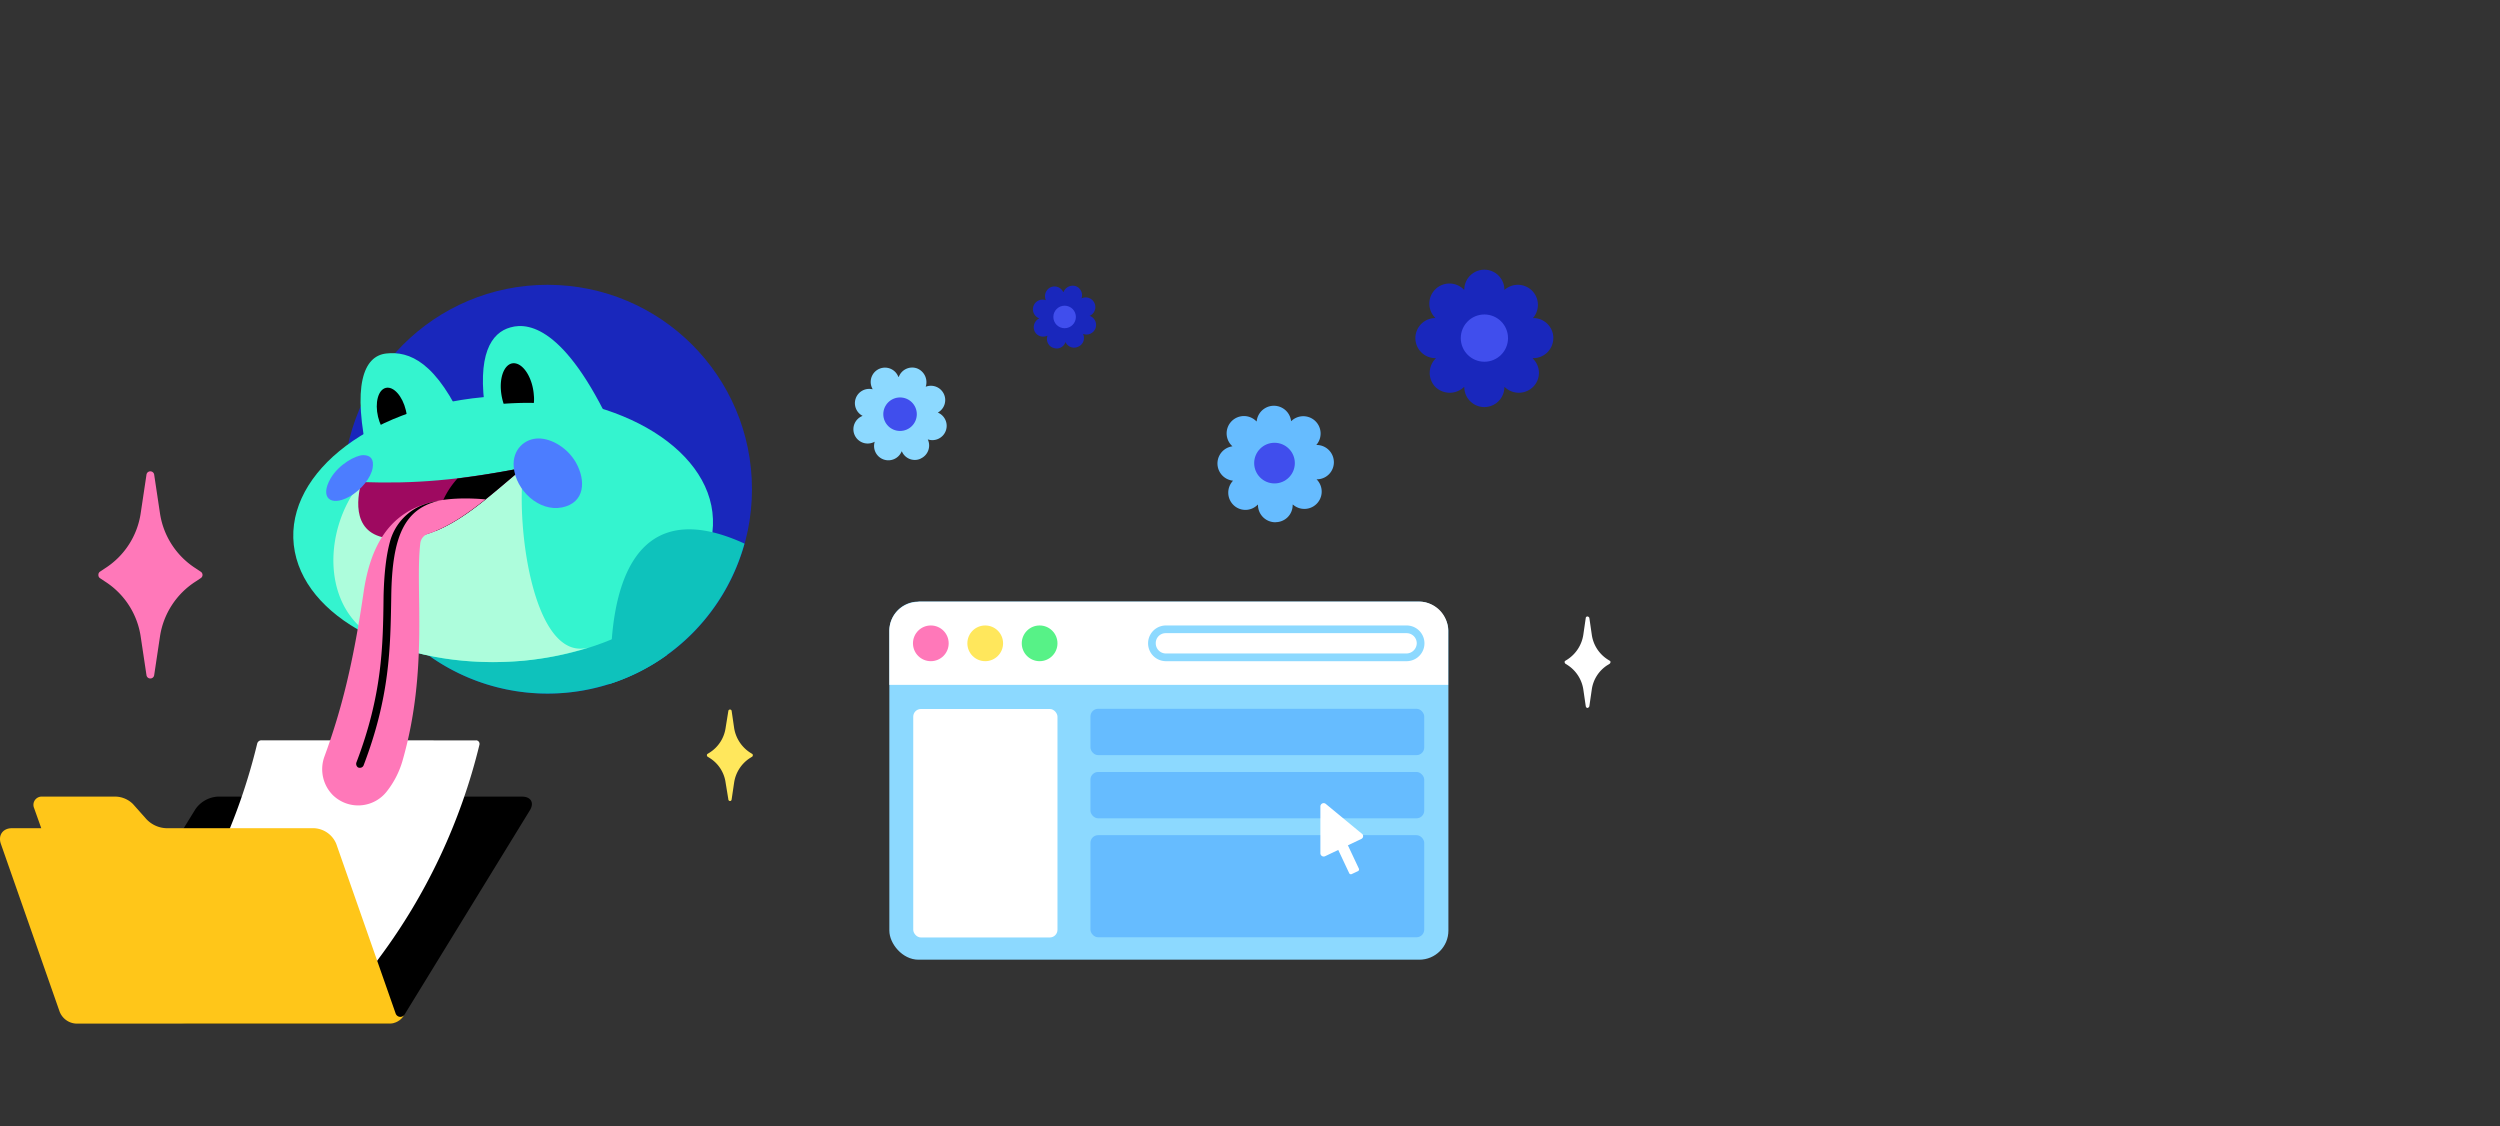 <svg xmlns="http://www.w3.org/2000/svg" width="910" height="410" viewBox="0 0 910 410">
  <rect x="0" y="0" width="910" height="410" fill="#333333" stroke="none"/>
  <g id="Banner-Product_Features-Left" data-name="Banner-Product&amp;Features-Left">
    <g id="engineering-right">
      <g>
        <g>
          <path d="M565.42,123.07a7.3,7.3,0,0,0-7.3-7.3H558a7.3,7.3,0,0,0-10.3-10.3h-.1a7.3,7.3,0,1,0-14.6,0h-.1a7.32,7.32,0,1,0-10.4,10.3h0a7.3,7.3,0,1,0,0,14.6h.2l-.2.2a7.4,7.4,0,0,0,0,10.3,7.51,7.51,0,0,0,10.4,0h.1a7.3,7.3,0,1,0,14.6,0h.1a7.4,7.4,0,0,0,10.3,0,7.19,7.19,0,0,0,.12-10.18l-.12-.12c0-.1-.1-.1-.1-.2h.2a7.3,7.3,0,0,0,7.3-7.3Z" style="fill: #1927bc"/>
          <rect x="323.72" y="218.97" width="203.5" height="130.36" rx="10.6" style="fill: #8cd9ff"/>
          <path d="M334.32,219h182.2a10.59,10.59,0,0,1,10.6,10.6h0v19.7H323.72v-19.6a10.6,10.6,0,0,1,10.6-10.6h0Z" style="fill: #fff"/>
          <circle cx="338.82" cy="234.17" r="6.5" style="fill: #ff78b9"/>
          <circle cx="378.42" cy="234.17" r="6.5" style="fill: #57f287"/>
          <path d="M512,230.47a3.7,3.7,0,0,1,3.7,3.7,3.8,3.8,0,0,1-3.7,3.7h-87.6a3.7,3.7,0,0,1-3.7-3.7,3.6,3.6,0,0,1,3.5-3.7H512m0-2.8h-87.6a6.5,6.5,0,0,0,0,13H512a6.5,6.5,0,0,0,0-13Z" style="fill: #8cd9ff"/>
          <circle cx="358.62" cy="234.17" r="6.5" style="fill: #ffe75c"/>
          <rect x="332.42" y="258.07" width="52.5" height="83.17" rx="2.8" style="fill: #fff"/>
          <rect x="396.92" y="258" width="121.5" height="16.87" rx="2.8" style="fill: #66bcff"/>
          <rect x="396.92" y="281" width="121.5" height="16.87" rx="2.8" style="fill: #66bcff"/>
          <rect x="396.92" y="304" width="121.5" height="37.17" rx="2.8" style="fill: #66bcff"/>
          <path d="M495.52,305.37l-13.2,6.3a1.21,1.21,0,0,1-1.59-.59,1.3,1.3,0,0,1-.11-.51v-17a1.21,1.21,0,0,1,1.18-1.23,1.23,1.23,0,0,1,.72.23l13.2,10.9a1.1,1.1,0,0,1-.2,1.9Z" style="fill: #fff"/>
          <path d="M485,305.13l3.62-1.71h0l6,12.74a.7.7,0,0,1-.33.94l-2.26,1.06a.69.69,0,0,1-.93-.33l-6-12.75Z" style="fill: #fff"/>
          <circle cx="540.32" cy="123.07" r="8.6" style="fill: #404eed"/>
          <path d="M335.22,166.87a5.2,5.2,0,0,0,2.5-6.9h.1a5.21,5.21,0,0,0,3.54-9.79h0a5.2,5.2,0,0,0-4.4-9.4h0a5.39,5.39,0,0,0-3.2-6.7,5.21,5.21,0,0,0-6.6,3.1H327a5.2,5.2,0,1,0-9.68,3.8c.08.2.18.4.28.6a.11.11,0,0,0,.1.1h-.2a5.2,5.2,0,0,0-3.5,9.7h0a5.2,5.2,0,1,0,3.8,9.68,4.11,4.11,0,0,0,.6-.28h0a5.21,5.21,0,0,0,9.79,3.54v0h.1A5.1,5.1,0,0,0,335,167Z" style="fill: #8cd9ff"/>
          <circle cx="327.62" cy="150.77" r="6.1" style="fill: #404eed"/>
          <path d="M392.52,126.17a3.41,3.41,0,0,0,1.76-4.48l-.06-.12h.1a3.49,3.49,0,0,0,2.32-6.59h0a3.51,3.51,0,1,0-2.9-6.4h0a.1.1,0,0,1-.1.1h0a3.5,3.5,0,0,0-2-4.5,3.6,3.6,0,0,0-4.5,2.1H387a3.5,3.5,0,0,0-4.6-1.7,3.6,3.6,0,0,0-1.7,4.7h0a3.51,3.51,0,0,0-2.4,6.6h0a3.6,3.6,0,0,0-1.7,4.7,3.41,3.41,0,0,0,4.52,1.64l.08,0h.1a3.4,3.4,0,0,0,2,4.37l.09,0a3.3,3.3,0,0,0,4.32-1.78,2,2,0,0,0,.08-.22h.1a3.41,3.41,0,0,0,4.52,1.64Z" style="fill: #1927bc"/>
          <circle cx="387.52" cy="115.37" r="4.1" style="fill: #404eed"/>
          <path d="M464.32,190.07a6.21,6.21,0,0,0,6.21-6.2,1.34,1.34,0,0,0,0-.2h.1a6.3,6.3,0,0,0,8.7-9.1.11.11,0,0,1-.1-.1h.1a6.2,6.2,0,0,0,6.2-6.2v-.1a6.29,6.29,0,0,0-6.4-6.2h0a6.3,6.3,0,0,0-9.1-8.7h-.1v-.2a6.3,6.3,0,0,0-12.5.3h-.1a6.3,6.3,0,0,0-9.07,8.75l.37.35h-.1a6.3,6.3,0,0,0,.3,12.5h0a6.3,6.3,0,0,0,.2,8.9,6.21,6.21,0,0,0,8.77-.17l0,0h.1v.2a6.31,6.31,0,0,0,6.4,6.2Z" style="fill: #66bcff"/>
          <circle cx="463.92" cy="168.57" r="7.4" style="fill: #404eed"/>
        </g>
        <g>
          <path d="M71.12,294.57a10.62,10.62,0,0,1,8.1-4.6H190c3.3,0,4.6,2.3,2.8,5.1l-45.4,74a7.39,7.39,0,0,1-6.2,3.5H69.12c-20.1,0-32.4-22.1-21.9-39.2Z"/>
          <path d="M95.22,269.47a1.6,1.6,0,0,0-1.6,1.2,215.6,215.6,0,0,1-36.4,77.9l-5.7,7.6h81l5.6-7.6a214.54,214.54,0,0,0,36.4-77.5,1.3,1.3,0,0,0-1-1.57,1.87,1.87,0,0,0-.34,0Z" style="fill: #fff"/>
          <circle cx="199.32" cy="178.07" r="74.4" style="fill: #1927bc"/>
          <path d="M152,235.47a74.31,74.31,0,0,0,90.7,3v-17.6H152Z" style="fill: #0ec2bc"/>
          <path d="M144,368.87l-21.6-61.7a9.2,9.2,0,0,0-8-5.7H61a10.43,10.43,0,0,1-7.8-3.4l-4.8-5.4a9.29,9.29,0,0,0-6.1-2.7H15.42a3,3,0,0,0-3.24,2.73,3.08,3.08,0,0,0,.24,1.47l2.6,7.3H4.32c-3.3,0-5.1,2.6-4,5.7L21.62,368a6.81,6.81,0,0,0,6.4,4.6h113.7a6.3,6.3,0,0,0,5.4-3.1l.2-.3a1.8,1.8,0,0,1-2.43.73A1.84,1.84,0,0,1,144,368.87Z" style="fill: #ffc619"/>
          <path d="M140.62,128.67c8.3-.9,18.3,2.8,28.9,26.9l-35.4,11.7C128,140.27,132.32,129.57,140.62,128.67Z" style="fill: #34f4cf"/>
          <ellipse cx="142.67" cy="150.53" rx="5.2" ry="9.6" transform="translate(-31 37.16) rotate(-13.4)"/>
          <path d="M185.82,119.17c7.2-2.1,21.2.9,38.8,40.6l-47.8-9.3C173.42,129,178.82,121.07,185.82,119.17Z" style="fill: #34f4cf"/>
          <path d="M107.32,200.87c5.1,26.1,42.5,43.5,83.5,39.6s71.6-27.8,68.5-54-40.4-45.9-83.4-41.9S102.12,174.07,107.32,200.87Z" style="fill: #34f4cf"/>
          <path d="M131.52,175.47l13.6,11.5,45.4-16.7c-2.9,23.2,4.3,71.5,24.1,65.3a115,115,0,0,1-23.8,4.9c-18.4,1.7-36.1-.8-50.4-6.5C116.52,224.57,116.92,193.07,131.52,175.47Z" style="fill: #adfddc"/>
          <path d="M131.52,175.47c19.7.7,35.6-.7,59-5.2-16.5,13.8-29.3,26.5-47.3,25.8C127.72,195.47,129.92,181.57,131.52,175.47Z" style="fill: #9e0960"/>
          <path d="M190.52,170.27c-8.9,1.7-16.7,3-24,3.9a30.72,30.72,0,0,0-6.8,12.2,24.49,24.49,0,0,0-1,6.8C169.52,188.77,179.12,179.77,190.52,170.27Z"/>
          <path d="M187,170c.7,8.5,9.3,16.4,17.6,14.7s8.8-9.7,5-16.4c-3-5.2-8.7-8.7-13.6-8.7S186.42,163.57,187,170Z" style="fill: #4c7dff"/>
          <path d="M120.32,174.17c-4,7,0,10.3,6.7,6.7,4.6-2.5,8-7.1,8.6-10.4s-.7-4.8-3.4-4.8S123.32,169,120.32,174.17Z" style="fill: #4c7dff"/>
          <path d="M194.32,146.67c-4.3-.1-8.2.1-11,.3a21.14,21.14,0,0,1-1-5.1c-.4-5.9,2-10.2,5.3-9.6s6.3,5.7,6.7,11.6A13.1,13.1,0,0,1,194.32,146.67Z"/>
          <path d="M153,197.67c-2,16.7,3.1,46-6.5,79.3a32.45,32.45,0,0,1-5.7,11.1h0a13.2,13.2,0,0,1-18.52,2.33q-.55-.43-1.08-.93h0a13.42,13.42,0,0,1-3.1-14.1c6.2-16.9,10.5-34,14.3-60.1,4.3-29,21-35.5,44.3-33.5-6.9,5.5-13.6,10.1-20.8,12.5A4.1,4.1,0,0,0,153,197.67Z" style="fill: #ff78b9"/>
          <path d="M155.72,183.17a20,20,0,0,0-13.8,14.1c-1.4,5.2-2.1,11.7-2.3,19.7-.2,18.5-.5,36-9.9,60.6a1.61,1.61,0,0,0,.5,1.7,1.2,1.2,0,0,0,.8.2,1.39,1.39,0,0,0,1.3-.8c9.6-25.1,9.8-42.8,10.1-61.6.3-22.1,4.9-31.8,17.3-34.8A25.12,25.12,0,0,0,155.72,183.17Z"/>
          <path d="M271,197.87c-33.6-15.4-46,5.6-48.3,34.7-.4,5.3-.8,10.9-1.1,16.5A74.72,74.72,0,0,0,271,197.87Z" style="fill: #0ec2bc"/>
        </g>
        <path d="M272.92,273.87a13.16,13.16,0,0,1-5.7-8.9l-.9-6.2a.59.59,0,0,0-.6-.5h0a.6.6,0,0,0-.6.5l-1,6.2a12.78,12.78,0,0,1-5.7,8.9l-.8.5a.52.52,0,0,0-.3.5h0a.61.61,0,0,0,.3.6l.8.5a12.57,12.57,0,0,1,5.7,8.9l1,6.1a.6.6,0,0,0,.6.6h0q.51,0,.6-.6l.9-6.1a12.94,12.94,0,0,1,5.7-8.9l.8-.5a.58.58,0,0,0,.3-.6h0a.49.49,0,0,0-.3-.5Z" style="fill: #ffe75c"/>
        <path d="M585.12,240a12.82,12.82,0,0,1-5.7-8.9l-.9-6.2a.8.8,0,0,0-.7-.5h0a.6.6,0,0,0-.6.5l-.9,6.2a13.09,13.09,0,0,1-5.7,8.9l-.8.5a.51.51,0,0,0-.3.5h0a.94.94,0,0,0,.3.6l.8.5a12.89,12.89,0,0,1,5.7,8.8l.9,6.2c.1.3.3.6.6.6h0a.9.9,0,0,0,.7-.6l.9-6.2a12.61,12.61,0,0,1,5.7-8.8l.8-.5a.89.89,0,0,0,.3-.6h0a.49.49,0,0,0-.3-.5Z" style="fill: #fff"/>
        <path d="M71.22,206.87a28.84,28.84,0,0,1-13-20.1l-2.1-14a1.39,1.39,0,0,0-1.4-1.2h0a1.39,1.39,0,0,0-1.4,1.2l-2.1,14a28.78,28.78,0,0,1-13,20.1l-1.8,1.2a1.33,1.33,0,0,0-.6,1.2h0a1.33,1.33,0,0,0,.6,1.2l1.8,1.2a28.78,28.78,0,0,1,13,20.1l2.1,14a1.4,1.4,0,0,0,1.4,1.2h0a1.4,1.4,0,0,0,1.4-1.2l2.1-14a28.84,28.84,0,0,1,13-20.1l1.8-1.2a1.4,1.4,0,0,0,.7-1.2h0a1.39,1.39,0,0,0-.7-1.2Z" style="fill: #ff78b9"/>
      </g>
    </g>
  </g>
</svg>
